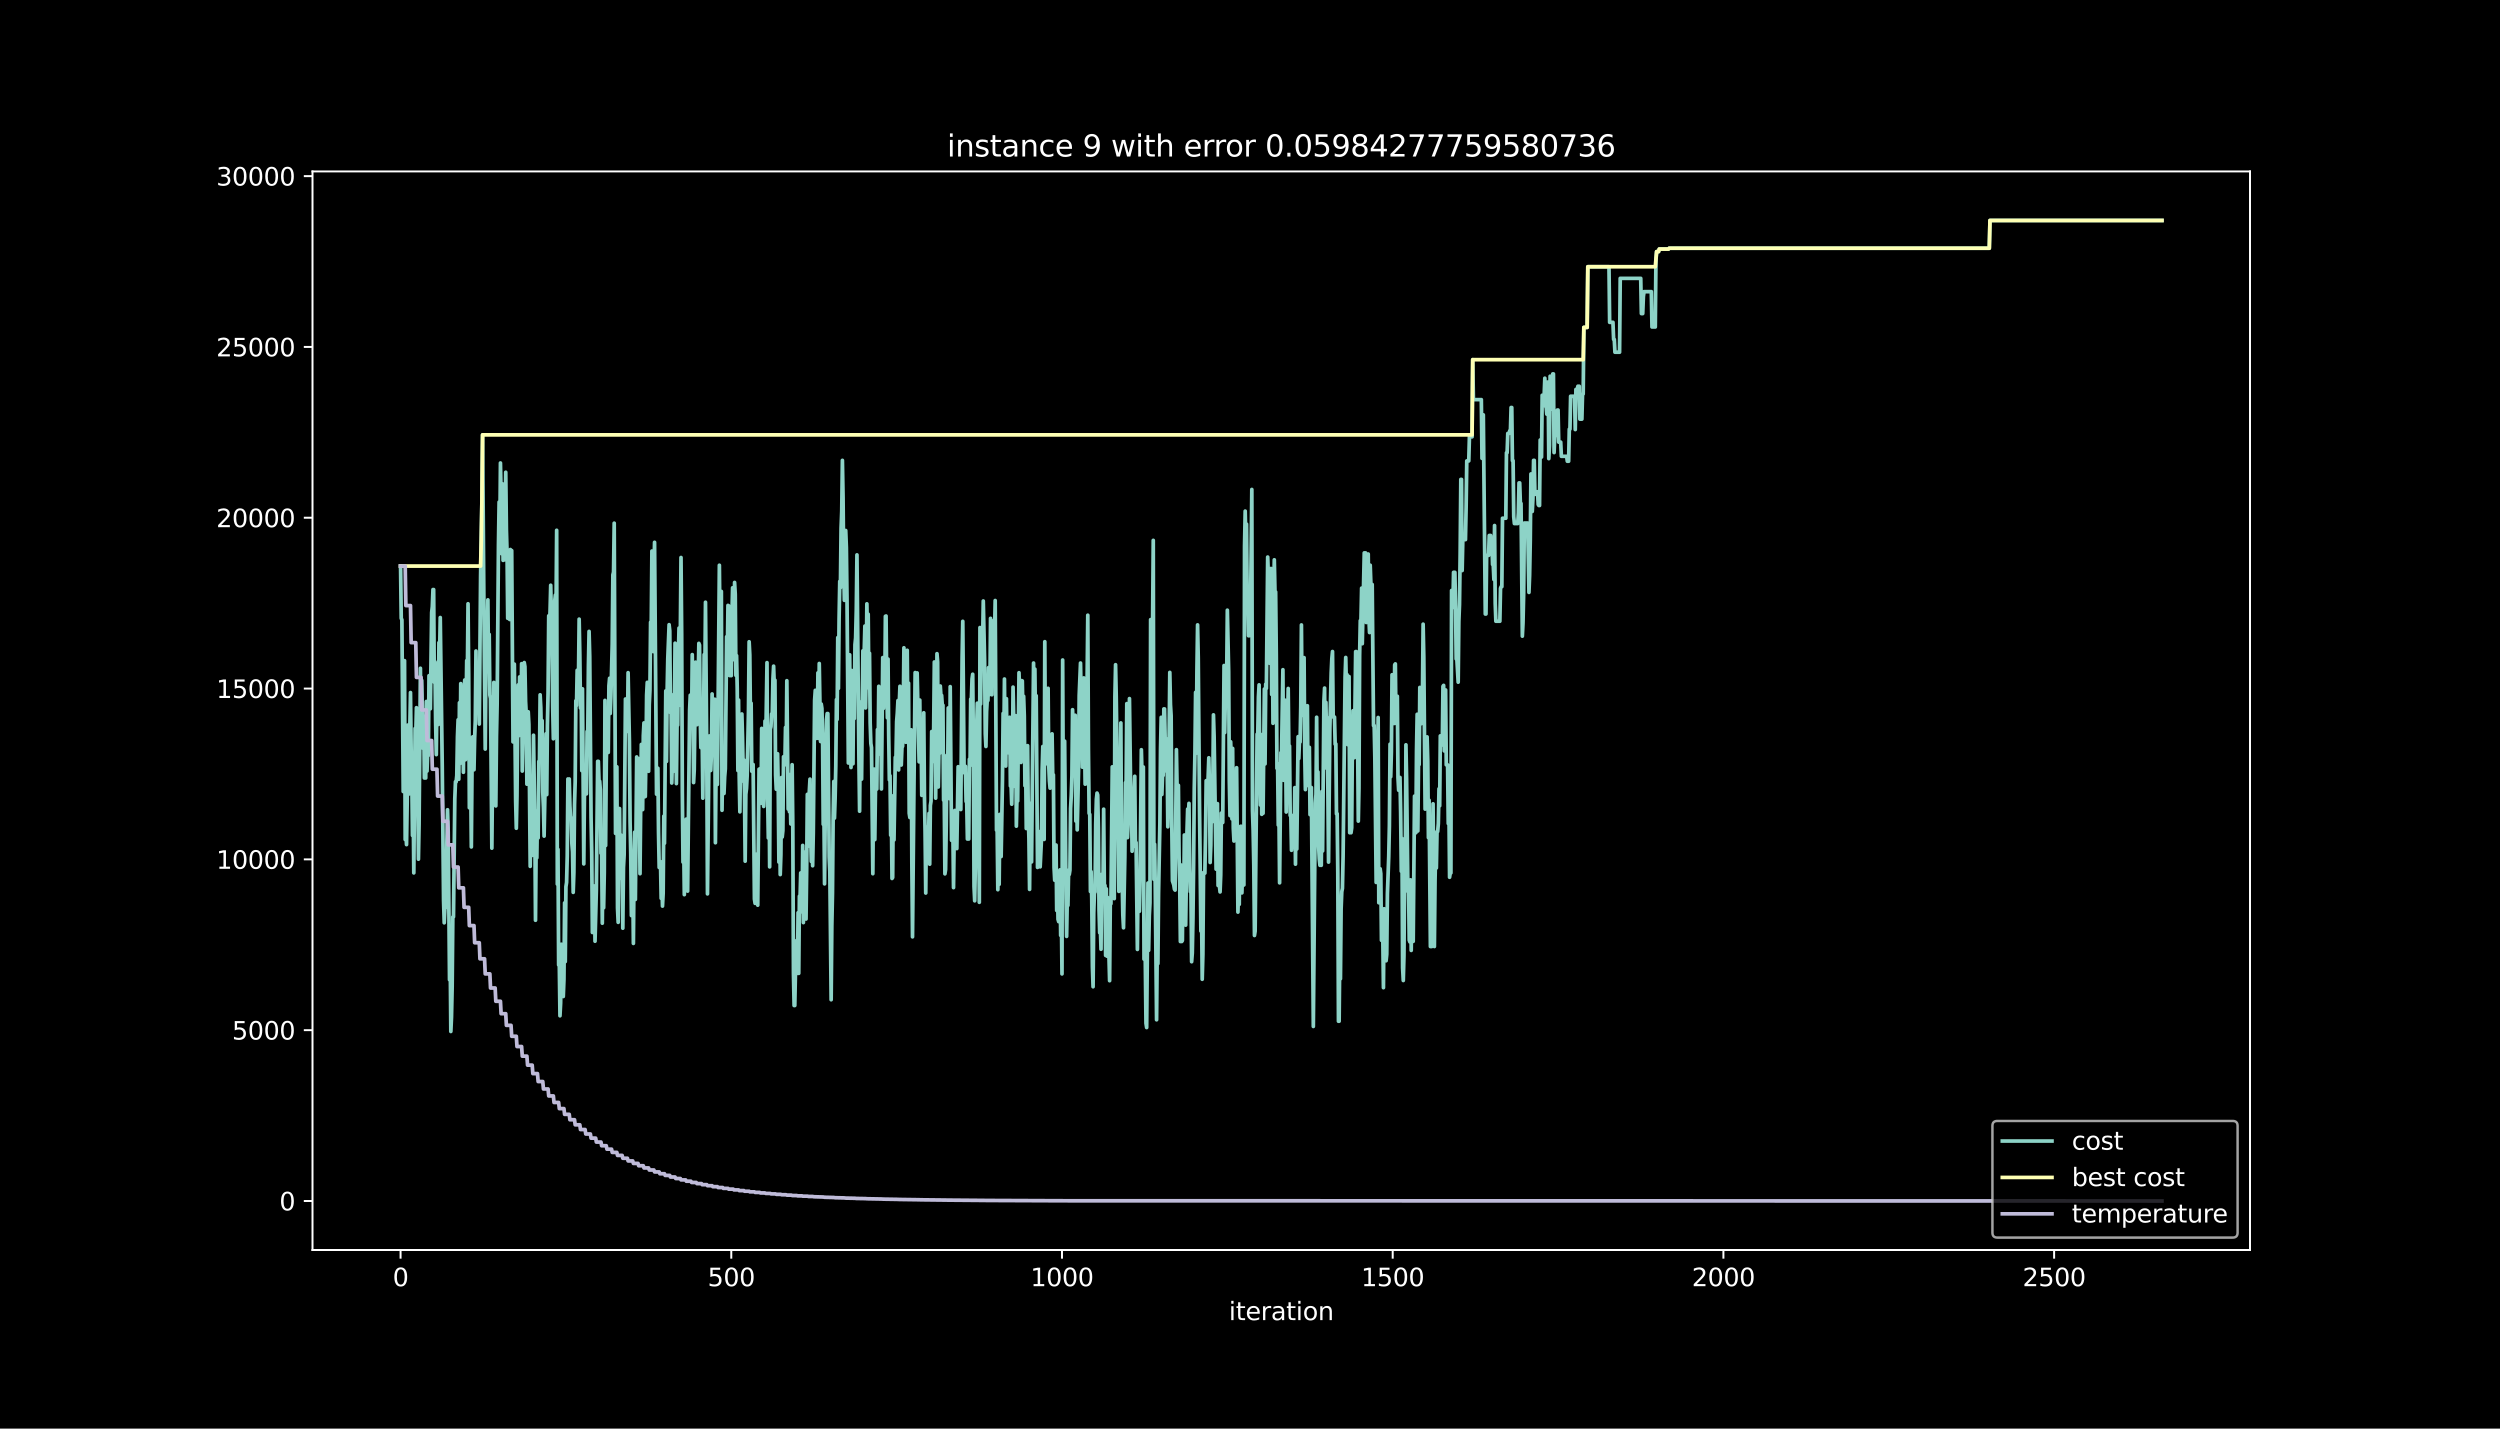 <?xml version="1.0" encoding="utf-8" standalone="no"?>
<!DOCTYPE svg PUBLIC "-//W3C//DTD SVG 1.1//EN"
  "http://www.w3.org/Graphics/SVG/1.1/DTD/svg11.dtd">
<svg height="576pt" version="1.1" viewBox="0 0 1008 576" width="1008pt" xmlns="http://www.w3.org/2000/svg" xmlns:xlink="http://www.w3.org/1999/xlink">
 <defs>
  <style type="text/css">*{stroke-linecap:butt;stroke-linejoin:round;}</style>
 </defs>
 <g id="figure_1">
  <g id="patch_1">
   <path d="M 0 576 
L 1008 576 
L 1008 0 
L 0 0 
z
"/>
  </g>
  <g id="axes_1">
   <g id="patch_2">
    <path d="M 126 504 
L 907.2 504 
L 907.2 69.12 
L 126 69.12 
z
"/>
   </g>
   <g id="matplotlib.axis_1">
    <g id="xtick_1">
     <g id="line2d_1">
      <defs>
       <path d="M 0 0 
L 0 3.5 
" id="m7c2e6d09c4" style="stroke:#ffffff;stroke-width:0.8;"/>
      </defs>
      <g>
       <use style="fill:#ffffff;stroke:#ffffff;stroke-width:0.8;" x="161.509" xlink:href="#m7c2e6d09c4" y="504"/>
      </g>
     </g>
     <g id="text_1">
      <!-- 0 -->
      <g style="fill:#ffffff;" transform="translate(158.328 518.598)scale(0.1 -0.1)">
       <defs>
        <path d="M 2034 4250 
Q 1547 4250 1301 3770 
Q 1056 3291 1056 2328 
Q 1056 1369 1301 889 
Q 1547 409 2034 409 
Q 2525 409 2770 889 
Q 3016 1369 3016 2328 
Q 3016 3291 2770 3770 
Q 2525 4250 2034 4250 
z
M 2034 4750 
Q 2819 4750 3233 4129 
Q 3647 3509 3647 2328 
Q 3647 1150 3233 529 
Q 2819 -91 2034 -91 
Q 1250 -91 836 529 
Q 422 1150 422 2328 
Q 422 3509 836 4129 
Q 1250 4750 2034 4750 
z
" id="DejaVuSans-30" transform="scale(0.016)"/>
       </defs>
       <use xlink:href="#DejaVuSans-30"/>
      </g>
     </g>
    </g>
    <g id="xtick_2">
     <g id="line2d_2">
      <g>
       <use style="fill:#ffffff;stroke:#ffffff;stroke-width:0.8;" x="294.852" xlink:href="#m7c2e6d09c4" y="504"/>
      </g>
     </g>
     <g id="text_2">
      <!-- 500 -->
      <g style="fill:#ffffff;" transform="translate(285.308 518.598)scale(0.1 -0.1)">
       <defs>
        <path d="M 691 4666 
L 3169 4666 
L 3169 4134 
L 1269 4134 
L 1269 2991 
Q 1406 3038 1543 3061 
Q 1681 3084 1819 3084 
Q 2600 3084 3056 2656 
Q 3513 2228 3513 1497 
Q 3513 744 3044 326 
Q 2575 -91 1722 -91 
Q 1428 -91 1123 -41 
Q 819 9 494 109 
L 494 744 
Q 775 591 1075 516 
Q 1375 441 1709 441 
Q 2250 441 2565 725 
Q 2881 1009 2881 1497 
Q 2881 1984 2565 2268 
Q 2250 2553 1709 2553 
Q 1456 2553 1204 2497 
Q 953 2441 691 2322 
L 691 4666 
z
" id="DejaVuSans-35" transform="scale(0.016)"/>
       </defs>
       <use xlink:href="#DejaVuSans-35"/>
       <use x="63.623" xlink:href="#DejaVuSans-30"/>
       <use x="127.246" xlink:href="#DejaVuSans-30"/>
      </g>
     </g>
    </g>
    <g id="xtick_3">
     <g id="line2d_3">
      <g>
       <use style="fill:#ffffff;stroke:#ffffff;stroke-width:0.8;" x="428.194" xlink:href="#m7c2e6d09c4" y="504"/>
      </g>
     </g>
     <g id="text_3">
      <!-- 1000 -->
      <g style="fill:#ffffff;" transform="translate(415.469 518.598)scale(0.1 -0.1)">
       <defs>
        <path d="M 794 531 
L 1825 531 
L 1825 4091 
L 703 3866 
L 703 4441 
L 1819 4666 
L 2450 4666 
L 2450 531 
L 3481 531 
L 3481 0 
L 794 0 
L 794 531 
z
" id="DejaVuSans-31" transform="scale(0.016)"/>
       </defs>
       <use xlink:href="#DejaVuSans-31"/>
       <use x="63.623" xlink:href="#DejaVuSans-30"/>
       <use x="127.246" xlink:href="#DejaVuSans-30"/>
       <use x="190.869" xlink:href="#DejaVuSans-30"/>
      </g>
     </g>
    </g>
    <g id="xtick_4">
     <g id="line2d_4">
      <g>
       <use style="fill:#ffffff;stroke:#ffffff;stroke-width:0.8;" x="561.536" xlink:href="#m7c2e6d09c4" y="504"/>
      </g>
     </g>
     <g id="text_4">
      <!-- 1500 -->
      <g style="fill:#ffffff;" transform="translate(548.811 518.598)scale(0.1 -0.1)">
       <use xlink:href="#DejaVuSans-31"/>
       <use x="63.623" xlink:href="#DejaVuSans-35"/>
       <use x="127.246" xlink:href="#DejaVuSans-30"/>
       <use x="190.869" xlink:href="#DejaVuSans-30"/>
      </g>
     </g>
    </g>
    <g id="xtick_5">
     <g id="line2d_5">
      <g>
       <use style="fill:#ffffff;stroke:#ffffff;stroke-width:0.8;" x="694.879" xlink:href="#m7c2e6d09c4" y="504"/>
      </g>
     </g>
     <g id="text_5">
      <!-- 2000 -->
      <g style="fill:#ffffff;" transform="translate(682.154 518.598)scale(0.1 -0.1)">
       <defs>
        <path d="M 1228 531 
L 3431 531 
L 3431 0 
L 469 0 
L 469 531 
Q 828 903 1448 1529 
Q 2069 2156 2228 2338 
Q 2531 2678 2651 2914 
Q 2772 3150 2772 3378 
Q 2772 3750 2511 3984 
Q 2250 4219 1831 4219 
Q 1534 4219 1204 4116 
Q 875 4013 500 3803 
L 500 4441 
Q 881 4594 1212 4672 
Q 1544 4750 1819 4750 
Q 2544 4750 2975 4387 
Q 3406 4025 3406 3419 
Q 3406 3131 3298 2873 
Q 3191 2616 2906 2266 
Q 2828 2175 2409 1742 
Q 1991 1309 1228 531 
z
" id="DejaVuSans-32" transform="scale(0.016)"/>
       </defs>
       <use xlink:href="#DejaVuSans-32"/>
       <use x="63.623" xlink:href="#DejaVuSans-30"/>
       <use x="127.246" xlink:href="#DejaVuSans-30"/>
       <use x="190.869" xlink:href="#DejaVuSans-30"/>
      </g>
     </g>
    </g>
    <g id="xtick_6">
     <g id="line2d_6">
      <g>
       <use style="fill:#ffffff;stroke:#ffffff;stroke-width:0.8;" x="828.221" xlink:href="#m7c2e6d09c4" y="504"/>
      </g>
     </g>
     <g id="text_6">
      <!-- 2500 -->
      <g style="fill:#ffffff;" transform="translate(815.496 518.598)scale(0.1 -0.1)">
       <use xlink:href="#DejaVuSans-32"/>
       <use x="63.623" xlink:href="#DejaVuSans-35"/>
       <use x="127.246" xlink:href="#DejaVuSans-30"/>
       <use x="190.869" xlink:href="#DejaVuSans-30"/>
      </g>
     </g>
    </g>
    <g id="text_7">
     <!-- iteration -->
     <g style="fill:#ffffff;" transform="translate(495.477 532.277)scale(0.1 -0.1)">
      <defs>
       <path d="M 603 3500 
L 1178 3500 
L 1178 0 
L 603 0 
L 603 3500 
z
M 603 4863 
L 1178 4863 
L 1178 4134 
L 603 4134 
L 603 4863 
z
" id="DejaVuSans-69" transform="scale(0.016)"/>
       <path d="M 1172 4494 
L 1172 3500 
L 2356 3500 
L 2356 3053 
L 1172 3053 
L 1172 1153 
Q 1172 725 1289 603 
Q 1406 481 1766 481 
L 2356 481 
L 2356 0 
L 1766 0 
Q 1100 0 847 248 
Q 594 497 594 1153 
L 594 3053 
L 172 3053 
L 172 3500 
L 594 3500 
L 594 4494 
L 1172 4494 
z
" id="DejaVuSans-74" transform="scale(0.016)"/>
       <path d="M 3597 1894 
L 3597 1613 
L 953 1613 
Q 991 1019 1311 708 
Q 1631 397 2203 397 
Q 2534 397 2845 478 
Q 3156 559 3463 722 
L 3463 178 
Q 3153 47 2828 -22 
Q 2503 -91 2169 -91 
Q 1331 -91 842 396 
Q 353 884 353 1716 
Q 353 2575 817 3079 
Q 1281 3584 2069 3584 
Q 2775 3584 3186 3129 
Q 3597 2675 3597 1894 
z
M 3022 2063 
Q 3016 2534 2758 2815 
Q 2500 3097 2075 3097 
Q 1594 3097 1305 2825 
Q 1016 2553 972 2059 
L 3022 2063 
z
" id="DejaVuSans-65" transform="scale(0.016)"/>
       <path d="M 2631 2963 
Q 2534 3019 2420 3045 
Q 2306 3072 2169 3072 
Q 1681 3072 1420 2755 
Q 1159 2438 1159 1844 
L 1159 0 
L 581 0 
L 581 3500 
L 1159 3500 
L 1159 2956 
Q 1341 3275 1631 3429 
Q 1922 3584 2338 3584 
Q 2397 3584 2469 3576 
Q 2541 3569 2628 3553 
L 2631 2963 
z
" id="DejaVuSans-72" transform="scale(0.016)"/>
       <path d="M 2194 1759 
Q 1497 1759 1228 1600 
Q 959 1441 959 1056 
Q 959 750 1161 570 
Q 1363 391 1709 391 
Q 2188 391 2477 730 
Q 2766 1069 2766 1631 
L 2766 1759 
L 2194 1759 
z
M 3341 1997 
L 3341 0 
L 2766 0 
L 2766 531 
Q 2569 213 2275 61 
Q 1981 -91 1556 -91 
Q 1019 -91 701 211 
Q 384 513 384 1019 
Q 384 1609 779 1909 
Q 1175 2209 1959 2209 
L 2766 2209 
L 2766 2266 
Q 2766 2663 2505 2880 
Q 2244 3097 1772 3097 
Q 1472 3097 1187 3025 
Q 903 2953 641 2809 
L 641 3341 
Q 956 3463 1253 3523 
Q 1550 3584 1831 3584 
Q 2591 3584 2966 3190 
Q 3341 2797 3341 1997 
z
" id="DejaVuSans-61" transform="scale(0.016)"/>
       <path d="M 1959 3097 
Q 1497 3097 1228 2736 
Q 959 2375 959 1747 
Q 959 1119 1226 758 
Q 1494 397 1959 397 
Q 2419 397 2687 759 
Q 2956 1122 2956 1747 
Q 2956 2369 2687 2733 
Q 2419 3097 1959 3097 
z
M 1959 3584 
Q 2709 3584 3137 3096 
Q 3566 2609 3566 1747 
Q 3566 888 3137 398 
Q 2709 -91 1959 -91 
Q 1206 -91 779 398 
Q 353 888 353 1747 
Q 353 2609 779 3096 
Q 1206 3584 1959 3584 
z
" id="DejaVuSans-6f" transform="scale(0.016)"/>
       <path d="M 3513 2113 
L 3513 0 
L 2938 0 
L 2938 2094 
Q 2938 2591 2744 2837 
Q 2550 3084 2163 3084 
Q 1697 3084 1428 2787 
Q 1159 2491 1159 1978 
L 1159 0 
L 581 0 
L 581 3500 
L 1159 3500 
L 1159 2956 
Q 1366 3272 1645 3428 
Q 1925 3584 2291 3584 
Q 2894 3584 3203 3211 
Q 3513 2838 3513 2113 
z
" id="DejaVuSans-6e" transform="scale(0.016)"/>
      </defs>
      <use xlink:href="#DejaVuSans-69"/>
      <use x="27.783" xlink:href="#DejaVuSans-74"/>
      <use x="66.992" xlink:href="#DejaVuSans-65"/>
      <use x="128.516" xlink:href="#DejaVuSans-72"/>
      <use x="169.629" xlink:href="#DejaVuSans-61"/>
      <use x="230.908" xlink:href="#DejaVuSans-74"/>
      <use x="270.117" xlink:href="#DejaVuSans-69"/>
      <use x="297.9" xlink:href="#DejaVuSans-6f"/>
      <use x="359.082" xlink:href="#DejaVuSans-6e"/>
     </g>
    </g>
   </g>
   <g id="matplotlib.axis_2">
    <g id="ytick_1">
     <g id="line2d_7">
      <defs>
       <path d="M 0 0 
L -3.5 0 
" id="m05a2116d1f" style="stroke:#ffffff;stroke-width:0.8;"/>
      </defs>
      <g>
       <use style="fill:#ffffff;stroke:#ffffff;stroke-width:0.8;" x="126" xlink:href="#m05a2116d1f" y="484.233"/>
      </g>
     </g>
     <g id="text_8">
      <!-- 0 -->
      <g style="fill:#ffffff;" transform="translate(112.638 488.032)scale(0.1 -0.1)">
       <use xlink:href="#DejaVuSans-30"/>
      </g>
     </g>
    </g>
    <g id="ytick_2">
     <g id="line2d_8">
      <g>
       <use style="fill:#ffffff;stroke:#ffffff;stroke-width:0.8;" x="126" xlink:href="#m05a2116d1f" y="415.364"/>
      </g>
     </g>
     <g id="text_9">
      <!-- 5000 -->
      <g style="fill:#ffffff;" transform="translate(93.55 419.164)scale(0.1 -0.1)">
       <use xlink:href="#DejaVuSans-35"/>
       <use x="63.623" xlink:href="#DejaVuSans-30"/>
       <use x="127.246" xlink:href="#DejaVuSans-30"/>
       <use x="190.869" xlink:href="#DejaVuSans-30"/>
      </g>
     </g>
    </g>
    <g id="ytick_3">
     <g id="line2d_9">
      <g>
       <use style="fill:#ffffff;stroke:#ffffff;stroke-width:0.8;" x="126" xlink:href="#m05a2116d1f" y="346.496"/>
      </g>
     </g>
     <g id="text_10">
      <!-- 10000 -->
      <g style="fill:#ffffff;" transform="translate(87.188 350.295)scale(0.1 -0.1)">
       <use xlink:href="#DejaVuSans-31"/>
       <use x="63.623" xlink:href="#DejaVuSans-30"/>
       <use x="127.246" xlink:href="#DejaVuSans-30"/>
       <use x="190.869" xlink:href="#DejaVuSans-30"/>
       <use x="254.492" xlink:href="#DejaVuSans-30"/>
      </g>
     </g>
    </g>
    <g id="ytick_4">
     <g id="line2d_10">
      <g>
       <use style="fill:#ffffff;stroke:#ffffff;stroke-width:0.8;" x="126" xlink:href="#m05a2116d1f" y="277.628"/>
      </g>
     </g>
     <g id="text_11">
      <!-- 15000 -->
      <g style="fill:#ffffff;" transform="translate(87.188 281.427)scale(0.1 -0.1)">
       <use xlink:href="#DejaVuSans-31"/>
       <use x="63.623" xlink:href="#DejaVuSans-35"/>
       <use x="127.246" xlink:href="#DejaVuSans-30"/>
       <use x="190.869" xlink:href="#DejaVuSans-30"/>
       <use x="254.492" xlink:href="#DejaVuSans-30"/>
      </g>
     </g>
    </g>
    <g id="ytick_5">
     <g id="line2d_11">
      <g>
       <use style="fill:#ffffff;stroke:#ffffff;stroke-width:0.8;" x="126" xlink:href="#m05a2116d1f" y="208.759"/>
      </g>
     </g>
     <g id="text_12">
      <!-- 20000 -->
      <g style="fill:#ffffff;" transform="translate(87.188 212.559)scale(0.1 -0.1)">
       <use xlink:href="#DejaVuSans-32"/>
       <use x="63.623" xlink:href="#DejaVuSans-30"/>
       <use x="127.246" xlink:href="#DejaVuSans-30"/>
       <use x="190.869" xlink:href="#DejaVuSans-30"/>
       <use x="254.492" xlink:href="#DejaVuSans-30"/>
      </g>
     </g>
    </g>
    <g id="ytick_6">
     <g id="line2d_12">
      <g>
       <use style="fill:#ffffff;stroke:#ffffff;stroke-width:0.8;" x="126" xlink:href="#m05a2116d1f" y="139.891"/>
      </g>
     </g>
     <g id="text_13">
      <!-- 25000 -->
      <g style="fill:#ffffff;" transform="translate(87.188 143.69)scale(0.1 -0.1)">
       <use xlink:href="#DejaVuSans-32"/>
       <use x="63.623" xlink:href="#DejaVuSans-35"/>
       <use x="127.246" xlink:href="#DejaVuSans-30"/>
       <use x="190.869" xlink:href="#DejaVuSans-30"/>
       <use x="254.492" xlink:href="#DejaVuSans-30"/>
      </g>
     </g>
    </g>
    <g id="ytick_7">
     <g id="line2d_13">
      <g>
       <use style="fill:#ffffff;stroke:#ffffff;stroke-width:0.8;" x="126" xlink:href="#m05a2116d1f" y="71.023"/>
      </g>
     </g>
     <g id="text_14">
      <!-- 30000 -->
      <g style="fill:#ffffff;" transform="translate(87.188 74.822)scale(0.1 -0.1)">
       <defs>
        <path d="M 2597 2516 
Q 3050 2419 3304 2112 
Q 3559 1806 3559 1356 
Q 3559 666 3084 287 
Q 2609 -91 1734 -91 
Q 1441 -91 1130 -33 
Q 819 25 488 141 
L 488 750 
Q 750 597 1062 519 
Q 1375 441 1716 441 
Q 2309 441 2620 675 
Q 2931 909 2931 1356 
Q 2931 1769 2642 2001 
Q 2353 2234 1838 2234 
L 1294 2234 
L 1294 2753 
L 1863 2753 
Q 2328 2753 2575 2939 
Q 2822 3125 2822 3475 
Q 2822 3834 2567 4026 
Q 2313 4219 1838 4219 
Q 1578 4219 1281 4162 
Q 984 4106 628 3988 
L 628 4550 
Q 988 4650 1302 4700 
Q 1616 4750 1894 4750 
Q 2613 4750 3031 4423 
Q 3450 4097 3450 3541 
Q 3450 3153 3228 2886 
Q 3006 2619 2597 2516 
z
" id="DejaVuSans-33" transform="scale(0.016)"/>
       </defs>
       <use xlink:href="#DejaVuSans-33"/>
       <use x="63.623" xlink:href="#DejaVuSans-30"/>
       <use x="127.246" xlink:href="#DejaVuSans-30"/>
       <use x="190.869" xlink:href="#DejaVuSans-30"/>
       <use x="254.492" xlink:href="#DejaVuSans-30"/>
      </g>
     </g>
    </g>
   </g>
   <g id="line2d_14">
    <path clip-path="url(#p75382f8ae0)" d="M 161.509 228.235 
L 161.776 249.282 
L 162.042 249.915 
L 162.576 319.142 
L 162.843 299.376 
L 163.109 266.375 
L 163.376 338.507 
L 163.643 335.574 
L 163.909 340.546 
L 164.176 323.48 
L 164.443 292.366 
L 164.709 318.783 
L 164.976 320.106 
L 165.243 293.261 
L 165.509 279.239 
L 165.776 302.407 
L 166.043 312.875 
L 166.309 336.868 
L 166.576 321.759 
L 166.843 351.95 
L 167.376 293.702 
L 167.643 296.291 
L 167.91 285.341 
L 168.176 287.09 
L 168.71 346.427 
L 168.976 332.227 
L 169.51 269.446 
L 169.776 299.225 
L 170.043 274.322 
L 170.576 301.718 
L 170.843 288.784 
L 171.11 313.687 
L 171.376 311.098 
L 171.643 313.687 
L 171.91 282.834 
L 172.176 310.891 
L 172.443 302.875 
L 172.71 304.61 
L 172.977 272.435 
L 173.243 274.832 
L 173.51 285.782 
L 174.043 246.995 
L 174.31 244.599 
L 174.577 237.712 
L 174.843 237.712 
L 175.11 275.093 
L 175.377 266.843 
L 175.643 290.892 
L 175.91 304.266 
L 176.177 280.589 
L 176.443 267.656 
L 176.71 292.118 
L 176.977 259.116 
L 177.243 264.102 
L 177.51 248.992 
L 178.31 308.908 
L 178.844 363.107 
L 179.11 372.074 
L 179.644 360.049 
L 179.91 365.848 
L 180.177 339.43 
L 180.444 326.497 
L 180.71 335.629 
L 181.244 395.048 
L 181.51 385.035 
L 181.777 415.888 
L 182.044 410.089 
L 182.311 397.748 
L 182.577 369.691 
L 182.844 369.691 
L 183.377 322.062 
L 183.644 315.175 
L 183.911 315.271 
L 184.177 312.682 
L 184.444 297.09 
L 184.711 290.203 
L 184.977 314.197 
L 185.244 283.344 
L 185.511 307.806 
L 185.777 275.631 
L 186.044 300.657 
L 186.311 301.015 
L 186.577 280.534 
L 186.844 311.387 
L 187.111 280.534 
L 187.378 274.171 
L 187.644 306.346 
L 188.178 266.333 
L 188.444 271.498 
L 188.711 243.442 
L 188.978 271.884 
L 189.244 325.698 
L 189.511 314.638 
L 189.778 314.638 
L 190.044 341.482 
L 190.311 310.368 
L 190.578 297.104 
L 190.844 297.104 
L 191.111 310.368 
L 191.378 297.434 
L 191.644 290.547 
L 191.911 262.491 
L 192.178 281.815 
L 192.445 267.614 
L 192.711 277.917 
L 192.978 277.917 
L 193.245 291.939 
L 193.778 232.092 
L 194.311 201.625 
L 194.578 175.331 
L 195.111 244.337 
L 195.645 302.021 
L 195.911 270.906 
L 196.178 271.003 
L 196.711 241.871 
L 196.978 268.716 
L 197.245 255.783 
L 197.512 280.245 
L 197.778 281.581 
L 198.312 341.978 
L 198.578 313.921 
L 198.845 301.993 
L 199.112 275.149 
L 199.378 301.993 
L 199.645 304.542 
L 199.912 324.94 
L 200.178 296.883 
L 200.445 283.977 
L 200.978 219.861 
L 201.245 202.424 
L 201.512 217.533 
L 201.779 186.68 
L 202.045 199.614 
L 202.312 223.291 
L 202.579 195.082 
L 202.845 225.935 
L 203.112 196.157 
L 203.379 225.742 
L 203.645 218.856 
L 203.912 190.413 
L 204.179 213.58 
L 204.445 222.877 
L 204.712 249.295 
L 204.979 226.982 
L 205.245 229.296 
L 205.512 249.777 
L 205.779 221.569 
L 206.045 236.183 
L 206.312 221.982 
L 206.846 299.128 
L 207.112 270.92 
L 207.379 267.766 
L 207.912 322.998 
L 208.179 333.948 
L 208.446 321.015 
L 208.712 291.236 
L 208.979 276.126 
L 209.246 296.608 
L 209.512 272.931 
L 209.779 294.872 
L 210.046 291.47 
L 210.312 267.601 
L 210.579 310.891 
L 210.846 296.87 
L 211.112 268.661 
L 211.379 267.146 
L 211.646 268.785 
L 211.913 282.807 
L 212.179 287.972 
L 212.446 316.18 
L 212.713 288.729 
L 212.979 286.994 
L 213.246 292.09 
L 213.779 349.32 
L 214.046 324.417 
L 214.313 344.54 
L 214.579 344.898 
L 215.113 296.443 
L 215.646 333.452 
L 215.913 371.041 
L 216.179 340.188 
L 216.446 345.863 
L 216.713 326.896 
L 216.98 337.846 
L 217.246 306.993 
L 217.513 306.993 
L 217.78 280.148 
L 218.046 285.313 
L 218.313 298.578 
L 218.58 290.561 
L 218.846 319.39 
L 219.113 325.491 
L 219.38 337.116 
L 220.18 295.85 
L 220.446 320.395 
L 220.713 292.338 
L 220.98 279.405 
L 221.247 248.29 
L 221.513 253.455 
L 221.78 246.568 
L 222.047 235.976 
L 222.58 260.948 
L 222.847 284.942 
L 223.113 297.875 
L 223.647 242.519 
L 223.913 239.929 
L 224.18 246.816 
L 224.447 213.814 
L 224.713 356.496 
L 224.98 342.474 
L 225.247 389.084 
L 225.513 389.084 
L 225.78 409.566 
L 226.047 404.401 
L 226.314 380.724 
L 226.58 380.82 
L 227.114 401.784 
L 227.38 394.897 
L 227.647 364.044 
L 227.914 387.721 
L 228.18 357.529 
L 228.447 355.793 
L 228.714 345.201 
L 228.98 314.087 
L 229.247 320.973 
L 229.514 314.087 
L 229.78 324.913 
L 230.047 330.078 
L 230.314 329.72 
L 230.58 340.091 
L 230.847 343.438 
L 231.114 359.801 
L 231.381 351.84 
L 231.647 324.389 
L 231.914 315.161 
L 232.181 282.517 
L 232.447 284.46 
L 232.714 270.259 
L 232.981 280.203 
L 233.247 273.317 
L 233.514 249.64 
L 233.781 263.84 
L 234.047 285.493 
L 234.314 277.724 
L 234.581 310.726 
L 234.847 277.724 
L 235.381 348.328 
L 235.647 320.12 
L 235.914 313.839 
L 236.181 313.811 
L 236.448 320.092 
L 236.714 294.928 
L 236.981 296.663 
L 237.248 268.606 
L 237.514 254.584 
L 237.781 264.722 
L 238.314 329.568 
L 238.581 343.796 
L 238.848 375.972 
L 239.114 363.038 
L 239.381 357.24 
L 239.648 357.24 
L 239.914 379.498 
L 240.448 358.7 
L 240.981 306.966 
L 241.248 306.966 
L 241.515 314.982 
L 241.781 314.982 
L 242.048 318.439 
L 242.315 344.031 
L 242.581 342.46 
L 242.848 372.239 
L 243.115 344.031 
L 243.381 366.013 
L 243.648 351.813 
L 243.915 282.407 
L 244.181 340.918 
L 244.448 307.916 
L 244.715 293.096 
L 244.981 294.418 
L 245.248 303.385 
L 245.515 276.54 
L 245.782 273.468 
L 246.048 287.669 
L 246.315 280.782 
L 246.848 259.832 
L 247.115 231.775 
L 247.382 230.687 
L 247.648 210.949 
L 248.182 336.028 
L 248.448 336.028 
L 248.715 309.183 
L 248.982 366.082 
L 249.248 371.881 
L 249.515 340.766 
L 249.782 326.001 
L 250.048 354.14 
L 250.315 336.648 
L 250.582 351.413 
L 250.849 343.397 
L 251.115 374.25 
L 251.382 349.788 
L 251.649 344.623 
L 252.182 281.843 
L 252.449 289.859 
L 252.715 289.735 
L 252.982 294.9 
L 253.249 271.223 
L 253.782 299.156 
L 254.049 331.331 
L 254.315 344.265 
L 254.582 369.168 
L 254.849 369.071 
L 255.115 353.961 
L 255.382 380.379 
L 255.649 350.187 
L 255.916 335.518 
L 256.182 362.666 
L 256.716 305.203 
L 256.982 319.155 
L 257.249 319.155 
L 257.516 305.891 
L 257.782 322.089 
L 258.049 352.281 
L 258.582 300.161 
L 258.849 302.751 
L 259.116 326.428 
L 259.382 296.649 
L 259.649 291.484 
L 259.916 321.263 
L 260.182 321.139 
L 260.449 305.051 
L 260.716 280.272 
L 260.983 275.121 
L 261.249 300.024 
L 261.516 310.974 
L 261.783 284.129 
L 262.049 278.33 
L 262.316 250.879 
L 262.583 251.967 
L 262.849 222.189 
L 263.116 249.034 
L 263.383 262.711 
L 263.649 231.596 
L 263.916 218.663 
L 264.716 320.216 
L 265.25 309.748 
L 265.516 335.753 
L 265.783 349.774 
L 266.05 349.678 
L 266.316 347.446 
L 266.583 362.212 
L 266.85 355.325 
L 267.116 365.338 
L 267.383 360.173 
L 267.65 329.059 
L 267.916 340.009 
L 268.45 278.564 
L 268.716 307.007 
L 268.983 278.95 
L 269.25 265.686 
L 269.783 251.871 
L 270.05 254.337 
L 270.317 287.338 
L 270.583 284.597 
L 270.85 315.712 
L 271.117 305.699 
L 271.383 311.07 
L 271.65 279.956 
L 271.917 285.754 
L 272.183 259.336 
L 272.717 315.946 
L 272.983 292.269 
L 273.25 292.393 
L 273.517 264.185 
L 273.783 253.235 
L 274.05 284.349 
L 274.583 224.792 
L 274.85 255.907 
L 275.117 319.403 
L 275.384 347.612 
L 275.65 338.08 
L 275.917 360.724 
L 276.184 337.047 
L 276.717 330.271 
L 277.25 359.292 
L 278.05 286.402 
L 278.317 280.3 
L 278.584 283.068 
L 278.85 290.782 
L 279.117 263.937 
L 279.384 284.418 
L 279.65 315.533 
L 279.917 310.368 
L 280.451 266.995 
L 280.984 292.2 
L 281.251 287.035 
L 281.784 259.405 
L 282.051 260.121 
L 282.317 288.178 
L 282.584 301.442 
L 282.851 301.346 
L 283.117 296.925 
L 283.384 321.827 
L 283.917 263.923 
L 284.184 273.936 
L 284.451 242.822 
L 284.984 306.938 
L 285.251 360.407 
L 285.784 310.685 
L 286.051 296.732 
L 286.318 310.753 
L 286.584 310.629 
L 286.851 303.357 
L 287.118 279.804 
L 287.384 303.481 
L 287.651 303.385 
L 288.184 281.925 
L 288.451 339.788 
L 288.718 310.106 
L 288.984 295.905 
L 289.251 316.29 
L 290.051 227.905 
L 290.318 255.356 
L 290.851 238.455 
L 291.118 326.703 
L 291.385 305.616 
L 291.918 319.927 
L 292.185 313.178 
L 292.451 309.968 
L 292.985 256.706 
L 293.251 264.584 
L 293.518 244.103 
L 293.785 244.254 
L 294.051 272.311 
L 294.318 272.408 
L 294.585 262.394 
L 294.852 272.408 
L 295.118 247.946 
L 295.385 236.995 
L 295.652 265.961 
L 295.918 265.961 
L 296.185 234.847 
L 296.452 239.571 
L 296.718 272.311 
L 296.985 264.35 
L 297.252 277.683 
L 297.518 310.685 
L 297.785 282.242 
L 298.052 313.357 
L 298.318 327.337 
L 298.585 305.024 
L 298.852 315.037 
L 299.118 287.889 
L 299.385 297.544 
L 299.652 311.566 
L 299.919 306.401 
L 300.185 320.078 
L 300.452 347.226 
L 300.719 320.216 
L 300.985 317.971 
L 301.252 312.806 
L 301.785 286.815 
L 302.052 258.758 
L 302.319 264.088 
L 302.585 290.41 
L 302.852 283.523 
L 303.119 310.974 
L 303.385 310.877 
L 303.652 308.247 
L 304.185 362.487 
L 304.452 364.223 
L 304.719 358.424 
L 304.986 344.402 
L 305.252 359.168 
L 305.519 364.967 
L 306.052 310.12 
L 306.319 310.216 
L 306.586 309.858 
L 306.852 323.88 
L 307.119 293.688 
L 307.386 306.732 
L 307.652 311.897 
L 307.919 325.161 
L 308.186 317.144 
L 308.452 290.727 
L 308.719 301.677 
L 309.253 267.174 
L 309.519 321.621 
L 309.786 337.874 
L 310.053 311.029 
L 310.319 349.526 
L 310.586 294.005 
L 310.853 292.985 
L 311.119 287.82 
L 311.386 287.958 
L 311.653 273.757 
L 311.919 268.592 
L 312.186 276.567 
L 312.453 274.239 
L 312.719 312.42 
L 312.986 318.219 
L 313.253 318.122 
L 313.519 303.922 
L 313.786 317.406 
L 314.053 347.598 
L 314.32 320.45 
L 314.586 352.625 
L 314.853 344.609 
L 315.12 313.494 
L 315.386 337.488 
L 315.653 334.899 
L 315.92 305.12 
L 316.186 305.12 
L 316.453 308.398 
L 316.72 293.288 
L 316.986 305.575 
L 317.253 274.46 
L 317.786 326.207 
L 318.053 312.186 
L 318.32 327.296 
L 318.586 319.279 
L 318.853 332.213 
L 319.387 308.329 
L 319.653 332.309 
L 319.92 392.39 
L 320.187 405.42 
L 320.453 405.42 
L 320.72 392.156 
L 320.987 392.128 
L 321.253 379.195 
L 321.52 392.459 
L 321.787 367.997 
L 322.053 392.459 
L 322.32 361.344 
L 322.587 361.978 
L 322.853 351.964 
L 323.12 365.986 
L 323.387 367.721 
L 323.653 340.876 
L 323.92 371.991 
L 324.187 343.934 
L 324.454 343.576 
L 324.72 370.421 
L 324.987 370.545 
L 325.254 350.063 
L 325.52 320.285 
L 325.787 341.235 
L 326.054 323.797 
L 326.587 314.142 
L 326.854 336.4 
L 327.12 347.35 
L 327.387 319.293 
L 327.654 349.072 
L 327.92 335.808 
L 328.454 282.352 
L 328.721 278.344 
L 328.987 292.545 
L 329.254 297.71 
L 329.521 297.352 
L 329.787 271.292 
L 330.054 297.71 
L 330.321 267.518 
L 330.854 298.977 
L 331.121 283.867 
L 331.387 285.617 
L 331.654 295.561 
L 331.921 332.378 
L 332.187 325.519 
L 332.454 356.372 
L 332.987 305.065 
L 333.254 290.176 
L 333.521 287.71 
L 333.788 287.71 
L 334.321 345.546 
L 334.588 351.344 
L 335.121 403.092 
L 335.388 373.313 
L 335.654 360.049 
L 335.921 329.858 
L 336.188 315.092 
L 336.454 329.858 
L 336.721 321.841 
L 336.988 308.908 
L 337.254 282.063 
L 337.521 290.079 
L 337.788 257.077 
L 338.054 277.559 
L 338.321 249.502 
L 338.588 234.392 
L 338.855 236.982 
L 339.121 212.988 
L 339.388 206.101 
L 339.655 185.62 
L 339.921 200.729 
L 340.188 228.786 
L 340.455 242.05 
L 340.721 213.993 
L 340.988 213.897 
L 341.255 220.784 
L 341.521 242.188 
L 342.055 307.641 
L 342.321 292.076 
L 342.588 264.019 
L 342.855 296.195 
L 343.121 309.459 
L 343.388 270.328 
L 343.655 280.341 
L 343.922 307.944 
L 344.188 274.942 
L 344.455 289.707 
L 344.722 259.929 
L 344.988 257.243 
L 345.255 246.045 
L 345.522 223.731 
L 346.322 306.594 
L 346.588 327.075 
L 346.855 295.961 
L 347.122 283.027 
L 347.388 314.142 
L 347.922 262.408 
L 348.189 262.311 
L 348.455 262.435 
L 348.722 252.422 
L 348.989 285.424 
L 349.255 270.314 
L 349.522 243.469 
L 349.789 258.579 
L 350.055 247.629 
L 350.322 277.407 
L 350.589 263.386 
L 350.855 291.443 
L 351.122 299.721 
L 351.389 301.456 
L 351.922 352.281 
L 352.189 320.106 
L 352.455 310.092 
L 352.722 338.535 
L 352.989 318.053 
L 353.522 318.15 
L 353.789 294.156 
L 354.056 304.17 
L 354.322 276.719 
L 354.589 285.933 
L 354.856 285.933 
L 355.122 288.33 
L 355.389 318.109 
L 355.922 265.149 
L 356.189 285.63 
L 356.456 277.614 
L 356.722 279.349 
L 356.989 248.496 
L 357.256 248.373 
L 357.522 275.217 
L 357.789 289.418 
L 358.056 265.741 
L 358.323 296.594 
L 358.589 314.472 
L 358.856 312.764 
L 359.123 336.758 
L 359.389 326.745 
L 359.656 354.196 
L 359.923 353.837 
L 360.189 320.836 
L 360.456 338.673 
L 360.989 305.34 
L 361.256 305.699 
L 361.523 290.933 
L 361.789 287.627 
L 362.056 282.462 
L 362.323 310.437 
L 362.589 283.592 
L 362.856 276.705 
L 363.123 298.412 
L 363.39 308.453 
L 363.656 301.484 
L 363.923 300.878 
L 364.19 287.614 
L 364.456 261.196 
L 364.723 288.564 
L 364.99 274.377 
L 365.256 299.28 
L 365.523 292.393 
L 365.79 262.201 
L 366.056 293.633 
L 366.323 275.438 
L 366.59 327.888 
L 366.856 329.623 
L 367.123 324.458 
L 367.39 294.266 
L 367.656 347.543 
L 367.923 377.735 
L 368.457 322.158 
L 368.99 271.182 
L 369.257 284.115 
L 369.523 280.92 
L 369.79 271.319 
L 370.59 307.172 
L 370.857 282.27 
L 371.123 307.172 
L 371.39 296.222 
L 371.657 320.684 
L 371.923 301.58 
L 372.19 314.844 
L 372.457 287.393 
L 372.724 320.395 
L 372.99 335.16 
L 373.257 360.063 
L 373.524 333.439 
L 373.79 339.155 
L 374.057 340.766 
L 374.324 340.89 
L 374.59 327.957 
L 374.857 348.438 
L 375.124 324.761 
L 375.39 323.026 
L 375.657 294.969 
L 376.19 307.021 
L 376.457 293.757 
L 376.724 266.912 
L 377.257 321.814 
L 377.791 263.565 
L 378.057 266.912 
L 378.324 317.31 
L 378.591 301.167 
L 378.857 303.756 
L 379.124 276.609 
L 379.391 280.672 
L 379.657 280.355 
L 379.924 284.336 
L 380.191 284.336 
L 380.457 322.64 
L 380.724 322.144 
L 380.991 352.336 
L 381.257 350.601 
L 381.524 332.709 
L 381.791 304.5 
L 382.057 318.453 
L 382.324 285.451 
L 382.591 293.812 
L 382.858 322.02 
L 383.124 276.856 
L 383.658 338.824 
L 383.924 338.466 
L 384.191 333.425 
L 384.458 357.887 
L 384.724 337.405 
L 384.991 326.772 
L 385.258 333.659 
L 385.524 327.943 
L 385.791 342.144 
L 386.324 309.142 
L 386.858 320.12 
L 387.124 320.12 
L 387.391 326.4 
L 387.925 265.19 
L 388.191 250.521 
L 388.725 311.566 
L 388.991 308.977 
L 389.258 308.977 
L 389.525 323.177 
L 389.791 323.535 
L 390.058 338.301 
L 390.325 314.624 
L 390.591 338.301 
L 390.858 306.125 
L 391.125 308.715 
L 391.391 281.87 
L 391.658 281.774 
L 391.925 273.757 
L 392.192 271.857 
L 392.458 299.363 
L 392.725 357.405 
L 392.992 363.204 
L 393.258 349.182 
L 393.792 293.178 
L 394.058 283.523 
L 394.325 315.698 
L 394.592 330.808 
L 394.858 363.81 
L 395.125 253.028 
L 395.392 283.881 
L 395.658 257.036 
L 395.925 265.052 
L 396.192 259.254 
L 396.458 242.326 
L 396.992 266.65 
L 397.259 295.809 
L 397.525 300.974 
L 397.792 286.953 
L 398.059 282.077 
L 398.325 282.435 
L 398.592 269.171 
L 398.859 280.121 
L 399.125 277.531 
L 399.392 249.323 
L 399.659 277.531 
L 399.925 280.121 
L 400.192 256.127 
L 400.459 250.328 
L 400.725 258.29 
L 400.992 256.334 
L 401.259 242.133 
L 401.792 334.733 
L 402.059 334.733 
L 402.326 358.727 
L 402.592 338.246 
L 402.859 356.565 
L 403.126 328.356 
L 403.392 330.588 
L 403.659 345.353 
L 404.192 314.5 
L 404.459 287.655 
L 404.726 301.842 
L 404.992 273.785 
L 405.259 304.9 
L 405.526 308.866 
L 405.792 281.719 
L 406.059 303.398 
L 406.326 303.398 
L 406.592 303.536 
L 407.126 289.211 
L 407.393 316.91 
L 407.659 316.235 
L 407.926 324.252 
L 408.193 310.051 
L 408.459 277.049 
L 408.726 289.57 
L 408.993 317.02 
L 409.259 317.02 
L 409.526 288.578 
L 409.793 333.108 
L 410.059 320.423 
L 410.326 322.971 
L 410.859 271.237 
L 411.126 280.093 
L 411.393 280.093 
L 411.66 307.42 
L 411.926 274.419 
L 412.193 274.542 
L 412.46 288.743 
L 412.726 280.727 
L 412.993 288.743 
L 413.26 316.8 
L 413.526 305.85 
L 413.793 334.058 
L 414.06 303.205 
L 414.326 300.657 
L 414.593 328.108 
L 414.86 338.122 
L 415.126 358.603 
L 415.393 326.428 
L 415.66 323.838 
L 415.926 347.515 
L 416.727 267.339 
L 416.993 295.63 
L 417.26 269.777 
L 417.527 293.454 
L 417.793 280.52 
L 418.327 349.733 
L 418.593 338.301 
L 418.86 338.301 
L 419.127 335.312 
L 419.393 349.513 
L 419.927 338.094 
L 420.193 310.643 
L 420.46 300.988 
L 420.727 328.439 
L 420.993 338.452 
L 421.26 258.73 
L 421.527 305.368 
L 421.794 307.957 
L 422.06 279.515 
L 422.327 307.723 
L 422.594 277.531 
L 422.86 308.646 
L 423.127 314.844 
L 423.394 317.778 
L 423.66 304.514 
L 423.927 301.057 
L 424.194 295.892 
L 424.46 312.696 
L 424.727 312.393 
L 424.994 349.76 
L 425.26 354.926 
L 425.527 340.725 
L 425.794 340.725 
L 426.06 367.101 
L 426.327 354.168 
L 426.594 370.669 
L 426.861 371.605 
L 427.127 364.719 
L 427.394 350.738 
L 427.661 377.156 
L 427.927 367.776 
L 428.194 392.679 
L 428.461 266.113 
L 428.727 322.075 
L 428.994 327.268 
L 429.261 298.825 
L 429.794 359.319 
L 430.061 377.556 
L 430.327 362.474 
L 430.594 365.063 
L 430.861 350.862 
L 431.127 352.598 
L 431.394 350.862 
L 431.661 325.96 
L 431.928 320.891 
L 432.194 312.875 
L 432.461 286.154 
L 432.728 293.288 
L 432.994 307.696 
L 433.261 312.861 
L 433.528 288.399 
L 433.794 331.056 
L 434.061 318.122 
L 434.328 334.596 
L 434.861 310.946 
L 435.128 280.451 
L 435.661 267.339 
L 436.461 309.335 
L 436.728 278.22 
L 436.995 273.344 
L 437.528 316.166 
L 437.795 316.043 
L 438.061 283.041 
L 438.328 274.474 
L 438.595 248.056 
L 438.861 302.076 
L 439.128 327.984 
L 439.395 328.342 
L 439.661 359.457 
L 439.928 351.441 
L 440.195 362.391 
L 440.461 389.842 
L 440.728 397.858 
L 440.995 368.079 
L 441.262 360.063 
L 441.528 359.705 
L 441.795 332.254 
L 442.062 322.241 
L 442.328 319.775 
L 442.595 320.533 
L 442.862 333.797 
L 443.128 366.798 
L 443.395 376.096 
L 443.662 373.768 
L 443.928 382.735 
L 444.195 352.543 
L 444.728 357.116 
L 444.995 326.263 
L 445.262 357.116 
L 445.528 357.019 
L 445.795 385.228 
L 446.062 358.383 
L 446.329 385.531 
L 446.595 361.854 
L 446.862 385.531 
L 447.129 385.407 
L 447.395 395.42 
L 447.662 364.305 
L 447.929 364.402 
L 448.462 309.197 
L 448.729 334.609 
L 448.995 321.676 
L 449.262 362.322 
L 449.529 280.947 
L 449.795 268.014 
L 450.062 280.947 
L 451.129 359.402 
L 451.396 334.94 
L 451.662 321.676 
L 451.929 291.484 
L 452.196 341.634 
L 452.729 368.92 
L 452.996 374.085 
L 453.529 345.711 
L 453.796 315.519 
L 454.062 315.877 
L 454.329 283.702 
L 454.596 337.722 
L 454.862 331.524 
L 455.396 281.677 
L 455.929 322.792 
L 456.196 322.792 
L 456.463 343.218 
L 456.729 319.541 
L 456.996 333.563 
L 457.263 319.885 
L 457.529 312.999 
L 457.796 341.441 
L 458.063 339.706 
L 458.596 382.803 
L 458.863 354.747 
L 459.396 367.432 
L 459.663 354.499 
L 460.196 302.296 
L 460.463 312.31 
L 460.73 312.186 
L 460.996 309.252 
L 461.263 386.729 
L 461.53 373.465 
L 461.796 388.575 
L 462.063 412.568 
L 462.33 414.304 
L 462.863 356.041 
L 463.13 383.189 
L 463.396 369.168 
L 463.663 364.002 
L 463.93 249.833 
L 464.196 273.826 
L 464.73 250.879 
L 464.996 217.878 
L 465.263 354.567 
L 465.53 340.381 
L 465.797 357.308 
L 466.33 411.177 
L 466.597 382.735 
L 466.863 388.533 
L 467.13 360.325 
L 467.663 332.103 
L 467.93 301.911 
L 468.197 289.225 
L 468.463 320.34 
L 468.73 312.324 
L 468.997 312.682 
L 469.263 285.837 
L 469.53 285.837 
L 470.063 310.836 
L 470.33 297.903 
L 470.597 305.919 
L 470.864 333.37 
L 471.13 322.42 
L 471.664 271.113 
L 471.93 284.046 
L 472.197 288.578 
L 472.464 332.048 
L 472.73 355.16 
L 473.264 356.771 
L 473.53 358.521 
L 473.797 358.879 
L 474.33 302.269 
L 474.597 317.379 
L 474.864 343.796 
L 475.131 316.649 
L 475.397 344.995 
L 475.664 355.945 
L 475.931 379.622 
L 476.197 348.769 
L 476.464 379.622 
L 476.731 379.264 
L 476.997 352.846 
L 477.264 364.884 
L 477.531 336.675 
L 478.064 373.01 
L 478.597 335.174 
L 478.864 326.207 
L 479.131 329.72 
L 479.397 323.921 
L 479.664 350.339 
L 479.931 359.554 
L 480.198 359.554 
L 480.464 387.762 
L 480.731 384.25 
L 480.998 370.228 
L 481.264 348.576 
L 481.531 317.819 
L 481.798 303.619 
L 482.064 279.157 
L 482.331 303.701 
L 482.598 270.7 
L 482.864 251.954 
L 483.131 265.218 
L 483.664 326.951 
L 484.198 375.407 
L 484.464 367.391 
L 484.731 394.842 
L 484.998 384.828 
L 485.265 351.827 
L 485.531 351.703 
L 485.798 352.061 
L 486.065 336.951 
L 486.331 314.775 
L 486.598 315.726 
L 486.865 320.45 
L 487.398 305.547 
L 487.665 317.571 
L 487.931 347.763 
L 488.198 340.876 
L 488.465 315.974 
L 488.731 331.359 
L 488.998 318.425 
L 489.265 288.233 
L 489.531 297.062 
L 490.332 350.449 
L 490.598 350.449 
L 490.865 324.031 
L 491.132 357.033 
L 491.398 351.868 
L 491.665 357.033 
L 491.932 359.622 
L 492.198 352.736 
L 492.465 327.833 
L 492.732 331.538 
L 492.998 331.634 
L 493.532 268.344 
L 493.798 295.396 
L 494.065 281.195 
L 494.332 278.041 
L 494.598 272.876 
L 494.865 246.031 
L 495.399 270.824 
L 495.665 314.844 
L 495.932 328.866 
L 496.199 299.087 
L 496.465 306.208 
L 496.732 330.202 
L 496.999 301.759 
L 497.265 333.935 
L 497.532 339.1 
L 497.799 326.166 
L 498.065 326.29 
L 498.332 320.491 
L 498.599 309.541 
L 499.132 367.763 
L 499.399 357.749 
L 499.666 364.636 
L 499.932 333.521 
L 500.199 333.163 
L 500.466 333.163 
L 500.732 360.008 
L 500.999 351.041 
L 501.266 345.876 
L 501.532 356.826 
L 501.799 220.274 
L 502.066 206.074 
L 502.332 219.338 
L 502.599 211.321 
L 502.866 241.389 
L 503.132 241.389 
L 503.399 256.334 
L 503.666 256.334 
L 503.932 246.857 
L 504.199 246.857 
L 504.733 197.355 
L 504.999 326.758 
L 505.266 334.775 
L 505.533 348.975 
L 505.799 377.184 
L 506.066 375.448 
L 506.866 296.002 
L 507.133 296.098 
L 507.399 280.989 
L 507.666 276.14 
L 507.933 309.486 
L 508.199 324.596 
L 508.466 296.153 
L 508.733 328.329 
L 508.999 298.137 
L 509.266 327.915 
L 509.8 277.821 
L 510.066 308.012 
L 510.333 275.837 
L 510.6 277.573 
L 511.133 224.613 
L 511.666 239.213 
L 511.933 267.421 
L 512.2 259.405 
L 512.466 229.213 
L 512.733 279.997 
L 513 248.882 
L 513.266 291.636 
L 513.533 238.979 
L 513.8 225.715 
L 514.066 238.648 
L 514.333 238.648 
L 514.6 264.198 
L 514.867 309.803 
L 515.133 307.778 
L 515.4 332.681 
L 515.667 327.516 
L 515.933 355.959 
L 516.467 303.44 
L 516.733 303.44 
L 517.267 270.025 
L 517.533 314.61 
L 518.067 282.297 
L 518.333 295.231 
L 518.6 327.406 
L 519.134 293.991 
L 519.4 277.586 
L 519.667 302.489 
L 519.934 300.754 
L 520.2 328.811 
L 520.467 328.811 
L 520.734 342.832 
L 521 328.811 
L 521.267 341.744 
L 521.534 339.513 
L 521.8 341.248 
L 522.067 317.571 
L 522.334 348.424 
L 522.6 318.646 
L 522.867 342.323 
L 523.4 297.021 
L 523.667 305.85 
L 523.934 298.881 
L 524.201 299.184 
L 524.467 284.983 
L 524.734 251.981 
L 525.001 284.983 
L 525.267 288.44 
L 525.534 280.424 
L 525.801 265.163 
L 526.067 303.261 
L 526.334 318.37 
L 526.601 293.908 
L 526.867 308.233 
L 527.134 284.556 
L 527.401 316.731 
L 527.667 301.622 
L 527.934 301.318 
L 528.201 328.466 
L 528.467 317.516 
L 528.734 317.516 
L 529.534 413.863 
L 530.334 323.852 
L 530.601 320.312 
L 530.868 289.198 
L 531.134 325.436 
L 531.401 311.236 
L 531.668 341.014 
L 531.934 346.303 
L 532.201 348.893 
L 532.468 348.796 
L 532.734 348.893 
L 533.001 319.114 
L 533.268 343.108 
L 533.801 282.724 
L 534.068 277.435 
L 534.335 309.61 
L 534.601 283.192 
L 534.868 297.393 
L 535.135 289.377 
L 535.668 347.598 
L 536.201 293.605 
L 536.735 271.306 
L 537.001 265.507 
L 537.268 262.697 
L 537.535 289.115 
L 538.068 289.115 
L 538.335 300.065 
L 538.602 299.941 
L 538.868 328.15 
L 539.135 328.053 
L 539.402 351.964 
L 539.668 411.756 
L 539.935 411.756 
L 540.202 383.699 
L 540.468 394.649 
L 540.735 366.44 
L 541.002 359.554 
L 541.268 358.176 
L 541.535 345.243 
L 542.335 273.11 
L 542.602 265.094 
L 542.868 277.173 
L 543.135 272.008 
L 543.402 300.244 
L 543.935 272.779 
L 544.202 335.753 
L 544.469 304.638 
L 544.735 335.753 
L 545.002 333.769 
L 545.269 300.768 
L 545.535 286.567 
L 545.802 304.762 
L 546.069 305.506 
L 546.602 262.725 
L 546.869 262.725 
L 547.135 267.16 
L 547.669 331.07 
L 547.935 317.806 
L 548.202 264.254 
L 548.469 250.232 
L 548.736 250.232 
L 549.002 237.133 
L 549.269 259.543 
L 550.069 222.933 
L 550.602 222.933 
L 550.869 250.99 
L 551.136 226.431 
L 551.402 226.431 
L 551.669 223.387 
L 551.936 249.24 
L 552.202 255.039 
L 552.469 227.891 
L 552.736 235.329 
L 553.002 248.593 
L 553.269 235.659 
L 553.803 292.586 
L 554.069 292.49 
L 554.336 305.423 
L 554.869 355.793 
L 555.136 342.86 
L 555.669 289.294 
L 555.936 363.989 
L 556.203 350.849 
L 556.469 350.284 
L 556.736 352.281 
L 557.003 379.126 
L 557.269 376.881 
L 557.536 376.881 
L 557.803 398.23 
L 558.069 366.413 
L 558.603 384.787 
L 558.87 387.376 
L 559.136 384.787 
L 559.403 360.325 
L 559.936 345.422 
L 560.203 333.039 
L 560.47 300.038 
L 560.736 313.191 
L 561.003 303.178 
L 561.27 272.063 
L 561.536 289.129 
L 561.803 289.129 
L 562.07 291.718 
L 562.336 268.041 
L 562.603 267.683 
L 562.87 291.677 
L 563.137 280.727 
L 563.403 280.727 
L 563.67 313.467 
L 563.937 318.632 
L 564.203 318.632 
L 564.47 313.467 
L 564.737 327.667 
L 565.003 351.303 
L 565.27 338.039 
L 565.537 390.172 
L 565.803 395.338 
L 566.07 385.324 
L 566.337 353.507 
L 566.603 359.209 
L 566.87 300.313 
L 567.137 314.211 
L 567.67 359.416 
L 567.937 357.804 
L 568.204 379.057 
L 568.47 379.787 
L 568.737 354.76 
L 569.004 383.203 
L 569.27 358.3 
L 569.537 358.3 
L 569.804 379.553 
L 570.337 321.001 
L 570.604 321.001 
L 570.87 335.766 
L 571.137 302.765 
L 571.404 287.999 
L 571.67 335.036 
L 571.937 308.288 
L 572.204 308.288 
L 572.47 277.173 
L 572.737 291.815 
L 573.004 291.815 
L 573.271 278.881 
L 573.537 280.107 
L 573.804 251.664 
L 574.071 264.928 
L 574.604 326.235 
L 574.871 298.027 
L 575.137 298.027 
L 575.404 297.118 
L 575.671 306.897 
L 575.937 337.75 
L 576.204 322.64 
L 576.737 381.633 
L 577.271 381.633 
L 577.804 324.1 
L 578.338 381.633 
L 578.604 355.215 
L 578.871 341.951 
L 579.138 349.967 
L 579.404 335.284 
L 579.671 335.284 
L 579.938 332.048 
L 580.204 318.026 
L 580.471 324.913 
L 580.738 296.704 
L 581.004 297.792 
L 581.271 297.792 
L 581.538 300.382 
L 581.804 276.705 
L 582.071 276.347 
L 582.338 302.765 
L 582.871 278.192 
L 583.138 308.384 
L 583.671 308.384 
L 583.938 332.061 
L 584.205 326.263 
L 584.471 353.713 
L 584.738 351.978 
L 585.005 351.978 
L 585.271 238.084 
L 585.538 244.97 
L 585.805 244.97 
L 586.071 230.77 
L 586.605 230.77 
L 586.871 244.034 
L 587.138 265.686 
L 587.405 265.686 
L 587.938 275.052 
L 588.205 250.59 
L 588.472 243.703 
L 588.738 223.084 
L 589.005 193.305 
L 589.272 193.305 
L 589.538 230.04 
L 589.805 217.575 
L 590.872 217.575 
L 591.138 204.641 
L 591.405 185.84 
L 592.205 185.84 
L 592.472 176.13 
L 593.539 176.13 
L 593.805 145.015 
L 594.072 161.13 
L 597.272 161.13 
L 597.539 184.807 
L 597.806 172.425 
L 598.072 167.259 
L 598.872 247.56 
L 599.139 247.56 
L 599.406 223.924 
L 600.206 223.924 
L 600.472 215.908 
L 601.006 215.908 
L 601.272 219.076 
L 601.539 219.076 
L 601.806 227.616 
L 602.073 227.616 
L 602.339 233.662 
L 602.606 211.9 
L 602.873 243.345 
L 603.139 250.48 
L 604.739 250.48 
L 605.006 237.216 
L 605.273 236.555 
L 605.539 236.555 
L 605.806 208.952 
L 607.14 208.952 
L 607.406 182.534 
L 607.673 182.534 
L 607.94 174.766 
L 608.473 174.766 
L 608.74 173.637 
L 609.006 173.637 
L 609.273 164.312 
L 609.54 164.312 
L 609.806 185.716 
L 610.073 185.716 
L 610.34 208.36 
L 610.606 211.101 
L 611.94 211.101 
L 612.207 206.886 
L 612.473 194.71 
L 612.74 194.71 
L 613.007 202.988 
L 613.273 202.988 
L 613.807 256.499 
L 614.073 251.141 
L 614.34 239.103 
L 614.607 210.894 
L 615.94 210.894 
L 616.473 238.855 
L 616.74 231.968 
L 617.007 217.946 
L 617.274 191.102 
L 617.54 191.102 
L 617.807 206.211 
L 618.074 201.046 
L 618.34 185.62 
L 618.607 185.62 
L 618.874 199.283 
L 619.14 199.283 
L 619.407 198.291 
L 619.94 198.291 
L 620.207 203.457 
L 620.474 203.815 
L 620.74 203.815 
L 621.007 177.397 
L 621.274 184.284 
L 621.54 184.284 
L 621.807 159.381 
L 622.607 159.381 
L 622.874 152.494 
L 623.141 163.83 
L 623.407 163.83 
L 623.674 166.998 
L 623.941 154.064 
L 624.207 154.064 
L 624.474 184.917 
L 624.741 179.752 
L 625.007 151.695 
L 625.274 164.959 
L 625.807 164.959 
L 626.074 150.759 
L 626.341 150.759 
L 626.608 182.479 
L 626.874 175.592 
L 627.408 175.592 
L 627.674 168.32 
L 627.941 165.331 
L 628.208 165.331 
L 628.474 178.265 
L 629.274 178.265 
L 629.541 183.981 
L 631.675 183.981 
L 631.941 185.964 
L 632.475 185.964 
L 632.741 173.031 
L 633.008 173.031 
L 633.275 159.767 
L 634.875 159.767 
L 635.141 173.196 
L 635.408 157.026 
L 635.941 157.026 
L 636.208 155.731 
L 636.742 155.731 
L 637.008 168.995 
L 637.808 168.995 
L 638.075 158.857 
L 638.342 158.857 
L 638.608 132.013 
L 639.942 132.013 
L 640.208 107.551 
L 648.742 107.551 
L 649.009 129.96 
L 650.342 129.96 
L 650.609 136.847 
L 650.876 136.847 
L 651.143 142.012 
L 653.009 142.012 
L 653.276 112.234 
L 661.543 112.234 
L 661.81 126.434 
L 662.343 126.434 
L 662.61 119.547 
L 662.877 117.592 
L 665.81 117.592 
L 666.077 131.834 
L 667.41 131.834 
L 667.677 104.989 
L 667.944 101.449 
L 668.744 101.449 
L 669.01 100.416 
L 672.744 100.416 
L 673.011 100.085 
L 802.086 100.085 
L 802.353 88.887 
L 871.691 88.887 
L 871.691 88.887 
" style="fill:none;stroke:#8dd3c7;stroke-linecap:square;stroke-width:1.5;"/>
   </g>
   <g id="line2d_15">
    <path clip-path="url(#p75382f8ae0)" d="M 161.509 228.235 
L 193.778 228.235 
L 194.045 218.07 
L 194.311 201.625 
L 194.578 175.331 
L 593.539 175.331 
L 593.805 145.015 
L 638.342 145.015 
L 638.608 132.013 
L 639.942 132.013 
L 640.208 107.551 
L 667.41 107.551 
L 667.944 101.449 
L 668.744 101.449 
L 669.01 100.416 
L 672.744 100.416 
L 673.011 100.085 
L 802.086 100.085 
L 802.353 88.887 
L 871.691 88.887 
L 871.691 88.887 
" style="fill:none;stroke:#feffb3;stroke-linecap:square;stroke-width:1.5;"/>
   </g>
   <g id="line2d_16">
    <path clip-path="url(#p75382f8ae0)" d="M 161.509 228.235 
L 163.376 228.235 
L 163.643 244.168 
L 165.509 244.168 
L 165.776 259.109 
L 167.643 259.109 
L 167.91 273.119 
L 169.776 273.119 
L 170.043 286.258 
L 171.91 286.258 
L 172.176 298.58 
L 174.043 298.58 
L 174.31 310.134 
L 176.177 310.134 
L 176.443 320.969 
L 178.31 320.969 
L 178.577 331.13 
L 180.444 331.13 
L 180.71 340.659 
L 182.577 340.659 
L 182.844 349.594 
L 184.711 349.594 
L 184.977 357.974 
L 186.844 357.974 
L 187.111 365.832 
L 188.978 365.832 
L 189.244 373.2 
L 191.111 373.2 
L 191.378 380.111 
L 193.245 380.111 
L 193.511 386.591 
L 195.378 386.591 
L 195.645 392.668 
L 197.512 392.668 
L 197.778 398.366 
L 199.645 398.366 
L 199.912 403.71 
L 201.779 403.71 
L 202.045 408.722 
L 203.912 408.722 
L 204.179 413.421 
L 206.045 413.421 
L 206.312 417.828 
L 208.179 417.828 
L 208.446 421.961 
L 210.312 421.961 
L 210.579 425.837 
L 212.446 425.837 
L 212.713 429.471 
L 214.579 429.471 
L 214.846 432.879 
L 216.713 432.879 
L 216.98 436.075 
L 218.846 436.075 
L 219.113 439.072 
L 220.98 439.072 
L 221.247 441.883 
L 223.113 441.883 
L 223.38 444.519 
L 225.247 444.519 
L 225.513 446.99 
L 227.38 446.99 
L 227.647 449.308 
L 229.514 449.308 
L 229.78 451.482 
L 231.647 451.482 
L 231.914 453.52 
L 233.781 453.52 
L 234.047 455.432 
L 235.914 455.432 
L 236.181 457.224 
L 238.048 457.224 
L 238.314 458.905 
L 240.181 458.905 
L 240.448 460.481 
L 242.315 460.481 
L 242.581 461.959 
L 244.448 461.959 
L 244.715 463.346 
L 246.582 463.346 
L 246.848 464.646 
L 248.715 464.646 
L 248.982 465.865 
L 250.849 465.865 
L 251.115 467.008 
L 252.982 467.008 
L 253.249 468.08 
L 255.115 468.08 
L 255.382 469.085 
L 257.249 469.085 
L 257.516 470.028 
L 259.382 470.028 
L 259.649 470.912 
L 261.516 470.912 
L 261.783 471.741 
L 263.649 471.741 
L 263.916 472.518 
L 265.783 472.518 
L 266.05 473.247 
L 267.916 473.247 
L 268.183 473.931 
L 270.05 473.931 
L 270.317 474.572 
L 272.183 474.572 
L 272.45 475.174 
L 274.317 475.174 
L 274.583 475.737 
L 276.45 475.737 
L 276.717 476.266 
L 278.584 476.266 
L 278.85 476.762 
L 280.717 476.762 
L 280.984 477.227 
L 282.851 477.227 
L 283.117 477.663 
L 284.984 477.663 
L 285.251 478.072 
L 287.118 478.072 
L 287.384 478.455 
L 289.251 478.455 
L 289.518 478.815 
L 291.385 478.815 
L 291.651 479.152 
L 293.518 479.152 
L 293.785 479.468 
L 295.652 479.468 
L 295.918 479.765 
L 297.785 479.765 
L 298.052 480.043 
L 299.919 480.043 
L 300.185 480.304 
L 302.052 480.304 
L 302.319 480.548 
L 304.185 480.548 
L 304.452 480.777 
L 306.319 480.777 
L 306.586 480.992 
L 308.452 480.992 
L 308.719 481.194 
L 310.586 481.194 
L 310.853 481.383 
L 312.719 481.383 
L 312.986 481.561 
L 314.853 481.561 
L 315.12 481.727 
L 316.986 481.727 
L 317.253 481.883 
L 319.12 481.883 
L 319.387 482.029 
L 321.253 482.029 
L 321.52 482.166 
L 323.387 482.166 
L 323.653 482.295 
L 325.52 482.295 
L 326.054 482.415 
L 327.654 482.415 
L 328.187 482.529 
L 331.921 482.635 
L 332.454 482.734 
L 336.188 482.827 
L 336.721 482.915 
L 340.455 482.997 
L 340.988 483.074 
L 344.722 483.146 
L 345.255 483.214 
L 348.989 483.277 
L 349.522 483.336 
L 355.389 483.445 
L 356.189 483.494 
L 361.789 483.583 
L 362.589 483.623 
L 370.323 483.73 
L 371.39 483.761 
L 380.991 483.868 
L 382.324 483.891 
L 395.925 484 
L 398.325 484.028 
L 425.794 484.138 
L 431.394 484.155 
L 871.691 484.233 
L 871.691 484.233 
" style="fill:none;stroke:#bfbbd9;stroke-linecap:square;stroke-width:1.5;"/>
   </g>
   <g id="patch_3">
    <path d="M 126 504 
L 126 69.12 
" style="fill:none;stroke:#ffffff;stroke-linecap:square;stroke-linejoin:miter;stroke-width:0.8;"/>
   </g>
   <g id="patch_4">
    <path d="M 907.2 504 
L 907.2 69.12 
" style="fill:none;stroke:#ffffff;stroke-linecap:square;stroke-linejoin:miter;stroke-width:0.8;"/>
   </g>
   <g id="patch_5">
    <path d="M 126 504 
L 907.2 504 
" style="fill:none;stroke:#ffffff;stroke-linecap:square;stroke-linejoin:miter;stroke-width:0.8;"/>
   </g>
   <g id="patch_6">
    <path d="M 126 69.12 
L 907.2 69.12 
" style="fill:none;stroke:#ffffff;stroke-linecap:square;stroke-linejoin:miter;stroke-width:0.8;"/>
   </g>
   <g id="text_15">
    <!-- instance 9 with error 0.05984277759580736 -->
    <g style="fill:#ffffff;" transform="translate(381.864 63.12)scale(0.12 -0.12)">
     <defs>
      <path d="M 2834 3397 
L 2834 2853 
Q 2591 2978 2328 3040 
Q 2066 3103 1784 3103 
Q 1356 3103 1142 2972 
Q 928 2841 928 2578 
Q 928 2378 1081 2264 
Q 1234 2150 1697 2047 
L 1894 2003 
Q 2506 1872 2764 1633 
Q 3022 1394 3022 966 
Q 3022 478 2636 193 
Q 2250 -91 1575 -91 
Q 1294 -91 989 -36 
Q 684 19 347 128 
L 347 722 
Q 666 556 975 473 
Q 1284 391 1588 391 
Q 1994 391 2212 530 
Q 2431 669 2431 922 
Q 2431 1156 2273 1281 
Q 2116 1406 1581 1522 
L 1381 1569 
Q 847 1681 609 1914 
Q 372 2147 372 2553 
Q 372 3047 722 3315 
Q 1072 3584 1716 3584 
Q 2034 3584 2315 3537 
Q 2597 3491 2834 3397 
z
" id="DejaVuSans-73" transform="scale(0.016)"/>
      <path d="M 3122 3366 
L 3122 2828 
Q 2878 2963 2633 3030 
Q 2388 3097 2138 3097 
Q 1578 3097 1268 2742 
Q 959 2388 959 1747 
Q 959 1106 1268 751 
Q 1578 397 2138 397 
Q 2388 397 2633 464 
Q 2878 531 3122 666 
L 3122 134 
Q 2881 22 2623 -34 
Q 2366 -91 2075 -91 
Q 1284 -91 818 406 
Q 353 903 353 1747 
Q 353 2603 823 3093 
Q 1294 3584 2113 3584 
Q 2378 3584 2631 3529 
Q 2884 3475 3122 3366 
z
" id="DejaVuSans-63" transform="scale(0.016)"/>
      <path id="DejaVuSans-20" transform="scale(0.016)"/>
      <path d="M 703 97 
L 703 672 
Q 941 559 1184 500 
Q 1428 441 1663 441 
Q 2288 441 2617 861 
Q 2947 1281 2994 2138 
Q 2813 1869 2534 1725 
Q 2256 1581 1919 1581 
Q 1219 1581 811 2004 
Q 403 2428 403 3163 
Q 403 3881 828 4315 
Q 1253 4750 1959 4750 
Q 2769 4750 3195 4129 
Q 3622 3509 3622 2328 
Q 3622 1225 3098 567 
Q 2575 -91 1691 -91 
Q 1453 -91 1209 -44 
Q 966 3 703 97 
z
M 1959 2075 
Q 2384 2075 2632 2365 
Q 2881 2656 2881 3163 
Q 2881 3666 2632 3958 
Q 2384 4250 1959 4250 
Q 1534 4250 1286 3958 
Q 1038 3666 1038 3163 
Q 1038 2656 1286 2365 
Q 1534 2075 1959 2075 
z
" id="DejaVuSans-39" transform="scale(0.016)"/>
      <path d="M 269 3500 
L 844 3500 
L 1563 769 
L 2278 3500 
L 2956 3500 
L 3675 769 
L 4391 3500 
L 4966 3500 
L 4050 0 
L 3372 0 
L 2619 2869 
L 1863 0 
L 1184 0 
L 269 3500 
z
" id="DejaVuSans-77" transform="scale(0.016)"/>
      <path d="M 3513 2113 
L 3513 0 
L 2938 0 
L 2938 2094 
Q 2938 2591 2744 2837 
Q 2550 3084 2163 3084 
Q 1697 3084 1428 2787 
Q 1159 2491 1159 1978 
L 1159 0 
L 581 0 
L 581 4863 
L 1159 4863 
L 1159 2956 
Q 1366 3272 1645 3428 
Q 1925 3584 2291 3584 
Q 2894 3584 3203 3211 
Q 3513 2838 3513 2113 
z
" id="DejaVuSans-68" transform="scale(0.016)"/>
      <path d="M 684 794 
L 1344 794 
L 1344 0 
L 684 0 
L 684 794 
z
" id="DejaVuSans-2e" transform="scale(0.016)"/>
      <path d="M 2034 2216 
Q 1584 2216 1326 1975 
Q 1069 1734 1069 1313 
Q 1069 891 1326 650 
Q 1584 409 2034 409 
Q 2484 409 2743 651 
Q 3003 894 3003 1313 
Q 3003 1734 2745 1975 
Q 2488 2216 2034 2216 
z
M 1403 2484 
Q 997 2584 770 2862 
Q 544 3141 544 3541 
Q 544 4100 942 4425 
Q 1341 4750 2034 4750 
Q 2731 4750 3128 4425 
Q 3525 4100 3525 3541 
Q 3525 3141 3298 2862 
Q 3072 2584 2669 2484 
Q 3125 2378 3379 2068 
Q 3634 1759 3634 1313 
Q 3634 634 3220 271 
Q 2806 -91 2034 -91 
Q 1263 -91 848 271 
Q 434 634 434 1313 
Q 434 1759 690 2068 
Q 947 2378 1403 2484 
z
M 1172 3481 
Q 1172 3119 1398 2916 
Q 1625 2713 2034 2713 
Q 2441 2713 2670 2916 
Q 2900 3119 2900 3481 
Q 2900 3844 2670 4047 
Q 2441 4250 2034 4250 
Q 1625 4250 1398 4047 
Q 1172 3844 1172 3481 
z
" id="DejaVuSans-38" transform="scale(0.016)"/>
      <path d="M 2419 4116 
L 825 1625 
L 2419 1625 
L 2419 4116 
z
M 2253 4666 
L 3047 4666 
L 3047 1625 
L 3713 1625 
L 3713 1100 
L 3047 1100 
L 3047 0 
L 2419 0 
L 2419 1100 
L 313 1100 
L 313 1709 
L 2253 4666 
z
" id="DejaVuSans-34" transform="scale(0.016)"/>
      <path d="M 525 4666 
L 3525 4666 
L 3525 4397 
L 1831 0 
L 1172 0 
L 2766 4134 
L 525 4134 
L 525 4666 
z
" id="DejaVuSans-37" transform="scale(0.016)"/>
      <path d="M 2113 2584 
Q 1688 2584 1439 2293 
Q 1191 2003 1191 1497 
Q 1191 994 1439 701 
Q 1688 409 2113 409 
Q 2538 409 2786 701 
Q 3034 994 3034 1497 
Q 3034 2003 2786 2293 
Q 2538 2584 2113 2584 
z
M 3366 4563 
L 3366 3988 
Q 3128 4100 2886 4159 
Q 2644 4219 2406 4219 
Q 1781 4219 1451 3797 
Q 1122 3375 1075 2522 
Q 1259 2794 1537 2939 
Q 1816 3084 2150 3084 
Q 2853 3084 3261 2657 
Q 3669 2231 3669 1497 
Q 3669 778 3244 343 
Q 2819 -91 2113 -91 
Q 1303 -91 875 529 
Q 447 1150 447 2328 
Q 447 3434 972 4092 
Q 1497 4750 2381 4750 
Q 2619 4750 2861 4703 
Q 3103 4656 3366 4563 
z
" id="DejaVuSans-36" transform="scale(0.016)"/>
     </defs>
     <use xlink:href="#DejaVuSans-69"/>
     <use x="27.783" xlink:href="#DejaVuSans-6e"/>
     <use x="91.162" xlink:href="#DejaVuSans-73"/>
     <use x="143.262" xlink:href="#DejaVuSans-74"/>
     <use x="182.471" xlink:href="#DejaVuSans-61"/>
     <use x="243.75" xlink:href="#DejaVuSans-6e"/>
     <use x="307.129" xlink:href="#DejaVuSans-63"/>
     <use x="362.109" xlink:href="#DejaVuSans-65"/>
     <use x="423.633" xlink:href="#DejaVuSans-20"/>
     <use x="455.42" xlink:href="#DejaVuSans-39"/>
     <use x="519.043" xlink:href="#DejaVuSans-20"/>
     <use x="550.83" xlink:href="#DejaVuSans-77"/>
     <use x="632.617" xlink:href="#DejaVuSans-69"/>
     <use x="660.4" xlink:href="#DejaVuSans-74"/>
     <use x="699.609" xlink:href="#DejaVuSans-68"/>
     <use x="762.988" xlink:href="#DejaVuSans-20"/>
     <use x="794.775" xlink:href="#DejaVuSans-65"/>
     <use x="856.299" xlink:href="#DejaVuSans-72"/>
     <use x="895.662" xlink:href="#DejaVuSans-72"/>
     <use x="934.525" xlink:href="#DejaVuSans-6f"/>
     <use x="995.707" xlink:href="#DejaVuSans-72"/>
     <use x="1036.82" xlink:href="#DejaVuSans-20"/>
     <use x="1068.607" xlink:href="#DejaVuSans-30"/>
     <use x="1132.23" xlink:href="#DejaVuSans-2e"/>
     <use x="1164.018" xlink:href="#DejaVuSans-30"/>
     <use x="1227.641" xlink:href="#DejaVuSans-35"/>
     <use x="1291.264" xlink:href="#DejaVuSans-39"/>
     <use x="1354.887" xlink:href="#DejaVuSans-38"/>
     <use x="1418.51" xlink:href="#DejaVuSans-34"/>
     <use x="1482.133" xlink:href="#DejaVuSans-32"/>
     <use x="1545.756" xlink:href="#DejaVuSans-37"/>
     <use x="1609.379" xlink:href="#DejaVuSans-37"/>
     <use x="1673.002" xlink:href="#DejaVuSans-37"/>
     <use x="1736.625" xlink:href="#DejaVuSans-35"/>
     <use x="1800.248" xlink:href="#DejaVuSans-39"/>
     <use x="1863.871" xlink:href="#DejaVuSans-35"/>
     <use x="1927.494" xlink:href="#DejaVuSans-38"/>
     <use x="1991.117" xlink:href="#DejaVuSans-30"/>
     <use x="2054.74" xlink:href="#DejaVuSans-37"/>
     <use x="2118.363" xlink:href="#DejaVuSans-33"/>
     <use x="2181.986" xlink:href="#DejaVuSans-36"/>
    </g>
   </g>
   <g id="legend_1">
    <g id="patch_7">
     <path d="M 805.348 499 
L 900.2 499 
Q 902.2 499 902.2 497 
L 902.2 453.966 
Q 902.2 451.966 900.2 451.966 
L 805.348 451.966 
Q 803.348 451.966 803.348 453.966 
L 803.348 497 
Q 803.348 499 805.348 499 
z
" style="opacity:0.8;stroke:#cccccc;stroke-linejoin:miter;"/>
    </g>
    <g id="line2d_17">
     <path d="M 807.348 460.064 
L 827.348 460.064 
" style="fill:none;stroke:#8dd3c7;stroke-linecap:square;stroke-width:1.5;"/>
    </g>
    <g id="line2d_18"/>
    <g id="text_16">
     <!-- cost -->
     <g style="fill:#ffffff;" transform="translate(835.348 463.564)scale(0.1 -0.1)">
      <use xlink:href="#DejaVuSans-63"/>
      <use x="54.98" xlink:href="#DejaVuSans-6f"/>
      <use x="116.162" xlink:href="#DejaVuSans-73"/>
      <use x="168.262" xlink:href="#DejaVuSans-74"/>
     </g>
    </g>
    <g id="line2d_19">
     <path d="M 807.348 474.742 
L 827.348 474.742 
" style="fill:none;stroke:#feffb3;stroke-linecap:square;stroke-width:1.5;"/>
    </g>
    <g id="line2d_20"/>
    <g id="text_17">
     <!-- best cost -->
     <g style="fill:#ffffff;" transform="translate(835.348 478.242)scale(0.1 -0.1)">
      <defs>
       <path d="M 3116 1747 
Q 3116 2381 2855 2742 
Q 2594 3103 2138 3103 
Q 1681 3103 1420 2742 
Q 1159 2381 1159 1747 
Q 1159 1113 1420 752 
Q 1681 391 2138 391 
Q 2594 391 2855 752 
Q 3116 1113 3116 1747 
z
M 1159 2969 
Q 1341 3281 1617 3432 
Q 1894 3584 2278 3584 
Q 2916 3584 3314 3078 
Q 3713 2572 3713 1747 
Q 3713 922 3314 415 
Q 2916 -91 2278 -91 
Q 1894 -91 1617 61 
Q 1341 213 1159 525 
L 1159 0 
L 581 0 
L 581 4863 
L 1159 4863 
L 1159 2969 
z
" id="DejaVuSans-62" transform="scale(0.016)"/>
      </defs>
      <use xlink:href="#DejaVuSans-62"/>
      <use x="63.477" xlink:href="#DejaVuSans-65"/>
      <use x="125" xlink:href="#DejaVuSans-73"/>
      <use x="177.1" xlink:href="#DejaVuSans-74"/>
      <use x="216.309" xlink:href="#DejaVuSans-20"/>
      <use x="248.096" xlink:href="#DejaVuSans-63"/>
      <use x="303.076" xlink:href="#DejaVuSans-6f"/>
      <use x="364.258" xlink:href="#DejaVuSans-73"/>
      <use x="416.357" xlink:href="#DejaVuSans-74"/>
     </g>
    </g>
    <g id="line2d_21">
     <path d="M 807.348 489.42 
L 827.348 489.42 
" style="fill:none;stroke:#bfbbd9;stroke-linecap:square;stroke-width:1.5;"/>
    </g>
    <g id="line2d_22"/>
    <g id="text_18">
     <!-- temperature -->
     <g style="fill:#ffffff;" transform="translate(835.348 492.92)scale(0.1 -0.1)">
      <defs>
       <path d="M 3328 2828 
Q 3544 3216 3844 3400 
Q 4144 3584 4550 3584 
Q 5097 3584 5394 3201 
Q 5691 2819 5691 2113 
L 5691 0 
L 5113 0 
L 5113 2094 
Q 5113 2597 4934 2840 
Q 4756 3084 4391 3084 
Q 3944 3084 3684 2787 
Q 3425 2491 3425 1978 
L 3425 0 
L 2847 0 
L 2847 2094 
Q 2847 2600 2669 2842 
Q 2491 3084 2119 3084 
Q 1678 3084 1418 2786 
Q 1159 2488 1159 1978 
L 1159 0 
L 581 0 
L 581 3500 
L 1159 3500 
L 1159 2956 
Q 1356 3278 1631 3431 
Q 1906 3584 2284 3584 
Q 2666 3584 2933 3390 
Q 3200 3197 3328 2828 
z
" id="DejaVuSans-6d" transform="scale(0.016)"/>
       <path d="M 1159 525 
L 1159 -1331 
L 581 -1331 
L 581 3500 
L 1159 3500 
L 1159 2969 
Q 1341 3281 1617 3432 
Q 1894 3584 2278 3584 
Q 2916 3584 3314 3078 
Q 3713 2572 3713 1747 
Q 3713 922 3314 415 
Q 2916 -91 2278 -91 
Q 1894 -91 1617 61 
Q 1341 213 1159 525 
z
M 3116 1747 
Q 3116 2381 2855 2742 
Q 2594 3103 2138 3103 
Q 1681 3103 1420 2742 
Q 1159 2381 1159 1747 
Q 1159 1113 1420 752 
Q 1681 391 2138 391 
Q 2594 391 2855 752 
Q 3116 1113 3116 1747 
z
" id="DejaVuSans-70" transform="scale(0.016)"/>
       <path d="M 544 1381 
L 544 3500 
L 1119 3500 
L 1119 1403 
Q 1119 906 1312 657 
Q 1506 409 1894 409 
Q 2359 409 2629 706 
Q 2900 1003 2900 1516 
L 2900 3500 
L 3475 3500 
L 3475 0 
L 2900 0 
L 2900 538 
Q 2691 219 2414 64 
Q 2138 -91 1772 -91 
Q 1169 -91 856 284 
Q 544 659 544 1381 
z
M 1991 3584 
L 1991 3584 
z
" id="DejaVuSans-75" transform="scale(0.016)"/>
      </defs>
      <use xlink:href="#DejaVuSans-74"/>
      <use x="39.209" xlink:href="#DejaVuSans-65"/>
      <use x="100.732" xlink:href="#DejaVuSans-6d"/>
      <use x="198.145" xlink:href="#DejaVuSans-70"/>
      <use x="261.621" xlink:href="#DejaVuSans-65"/>
      <use x="323.145" xlink:href="#DejaVuSans-72"/>
      <use x="364.258" xlink:href="#DejaVuSans-61"/>
      <use x="425.537" xlink:href="#DejaVuSans-74"/>
      <use x="464.746" xlink:href="#DejaVuSans-75"/>
      <use x="528.125" xlink:href="#DejaVuSans-72"/>
      <use x="566.988" xlink:href="#DejaVuSans-65"/>
     </g>
    </g>
   </g>
  </g>
 </g>
 <defs>
  <clipPath id="p75382f8ae0">
   <rect height="434.88" width="781.2" x="126" y="69.12"/>
  </clipPath>
 </defs>
</svg>
